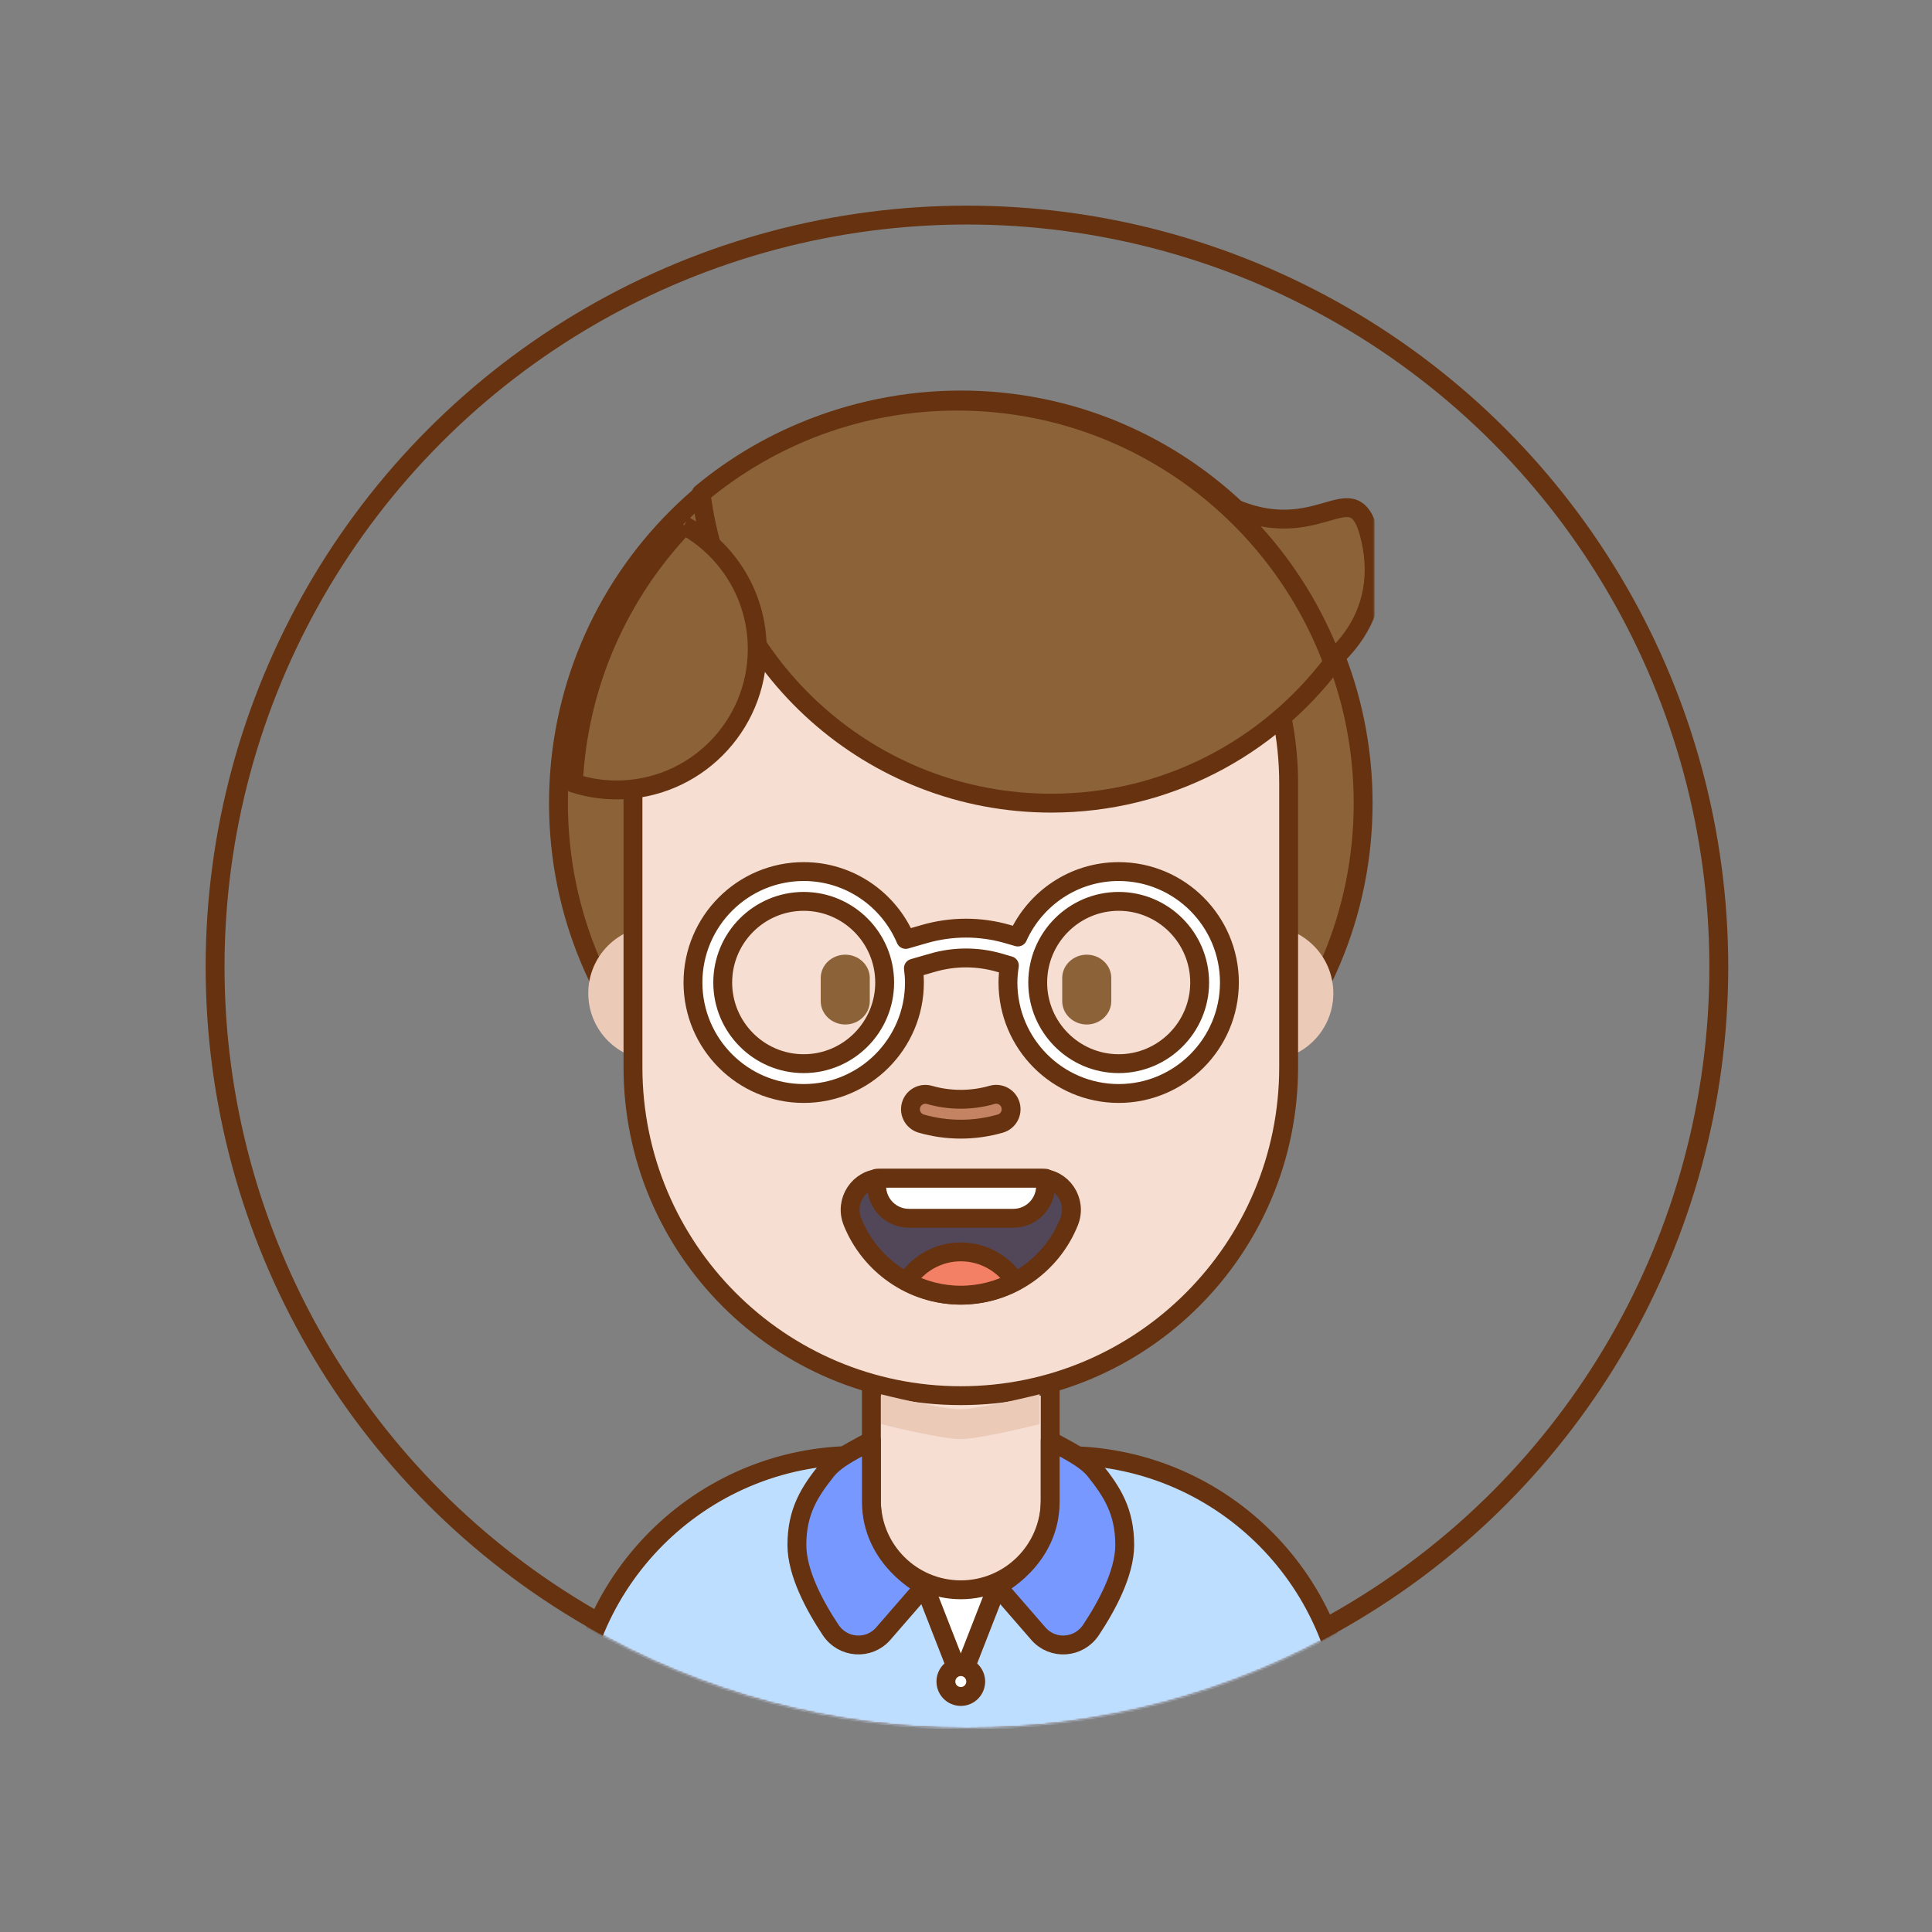 <?xml version="1.0" encoding="UTF-8"?>
<svg width="1024px" height="1024px" viewBox="0 0 1024 1024" version="1.1" xmlns="http://www.w3.org/2000/svg" xmlns:xlink="http://www.w3.org/1999/xlink">
    <rect x="0" y="0" width="1024" height="1024" fill="#808080" stroke="none"/>
    <!-- Generator: Sketch 64 (93537) - https://sketch.com -->
    <title>线性眼镜男</title>
    <desc>Created with Sketch.</desc>
    <defs>
        <circle id="path-1" cx="512.5" cy="512.5" r="403.5"></circle>
        <polygon id="path-3" points="191.913 127.449 191.913 0.375 0.381 0.375 0.381 127.449 191.913 127.449"></polygon>
    </defs>
    <g id="线性眼镜男" stroke="none" stroke-width="1" fill="none" fill-rule="evenodd">
        <mask id="mask-2" fill="white">
            <use xlink:href="#path-1"></use>
        </mask>
        <circle stroke="#66320F" stroke-width="10" cx="512.5" cy="512.5" r="398.5"></circle>
        <g id="boy_3" mask="url(#mask-2)">
            <g transform="translate(296, 212)" id="Person-7">
                <g>
                    <path d="M426.494,213.69 C426.494,331.71 331.023,427.379 213.247,427.379 C95.472,427.379 0,331.71 0,213.69 C0,95.67 95.472,0.001 213.247,0.001 C331.023,0.001 426.494,95.67 426.494,213.69" id="Fill-1" stroke="#66320F" stroke-width="10" fill="#8C6239" stroke-linejoin="round"></path>
                    <path d="M410.698,314.442 C410.698,334.109 394.784,350.057 375.157,350.057 C355.53,350.057 339.616,334.109 339.616,314.442 C339.616,294.775 355.53,278.827 375.157,278.827 C394.784,278.827 410.698,294.775 410.698,314.442" id="Fill-3" fill="#ECCAB8"></path>
                    <path d="M86.878,314.442 C86.878,334.109 70.964,350.057 51.337,350.057 C31.711,350.057 15.796,334.109 15.796,314.442 C15.796,294.775 31.711,278.827 51.337,278.827 C70.964,278.827 86.878,294.775 86.878,314.442" id="Fill-5" fill="#ECCAB8"></path>
                    <path d="M268.533,559.392 L157.961,559.392 C75.087,559.392 7.898,626.72 7.898,709.766 L7.898,780.995 C7.898,798.478 22.043,812.653 39.49,812.653 L387.004,812.653 C404.451,812.653 418.596,798.478 418.596,780.995 L418.596,709.766 C418.596,626.72 351.408,559.392 268.533,559.392" id="Fill-7" fill="#FFFFFF"></path>
                    <path d="M270.516,559.492 L276.431,630.619 L232.518,628.736 L213.247,678.106 L193.976,628.736 L165.859,630.619 L165.859,559.389 L157.961,559.389 C75.087,559.389 7.898,626.717 7.898,709.763 L7.898,780.993 C7.898,798.476 22.043,812.651 39.49,812.651 L387.004,812.651 C404.451,812.651 418.596,798.476 418.596,780.993 L418.596,709.763 C418.596,627.39 352.466,560.569 270.516,559.492" id="Fill-9" stroke="#66320F" stroke-width="10" fill="#BEDEFF" stroke-linejoin="round"></path>
                    <path d="M213.247,630.622 L213.247,630.622 C187.073,630.622 165.859,609.363 165.859,583.135 L165.859,472.333 L260.635,472.333 L260.635,583.135 C260.635,609.363 239.421,630.622 213.247,630.622" id="Fill-14" stroke="#66320F" stroke-width="10" fill="#F6DED2" stroke-linejoin="round"></path>
                    <path d="M82.929,753.297 C76.382,753.297 71.082,758.616 71.082,765.169 L71.082,812.656 L94.776,812.656 L94.776,765.169 C94.776,758.616 89.477,753.297 82.929,753.297" id="Fill-18" fill="#292929" opacity="0.2"></path>
                    <path d="M343.565,753.297 C337.017,753.297 331.718,758.616 331.718,765.169 L331.718,812.656 L355.412,812.656 L355.412,765.169 C355.412,758.616 350.112,753.297 343.565,753.297" id="Fill-20" fill="#292929" opacity="0.2"></path>
                    <path d="M213.237,428.335 C186.873,428.335 165.304,449.949 165.304,476.367 L165.304,480.19 C165.304,453.772 186.873,432.157 213.237,432.157 C239.601,432.157 261.17,453.772 261.17,480.19 L261.17,476.367 C261.17,449.949 239.601,428.335 213.237,428.335" id="Fill-22" fill="#373535"></path>
                    <path d="M213.247,527.734 L213.247,527.734 C117.286,527.734 39.49,449.777 39.49,353.617 L39.49,203.243 C39.49,107.083 117.286,29.126 213.247,29.126 L213.247,29.126 C309.208,29.126 387.004,107.083 387.004,203.243 L387.004,353.617 C387.004,449.777 309.208,527.734 213.247,527.734" id="Fill-24" stroke="#66320F" stroke-width="10" fill="#F6DED2" stroke-linejoin="round"></path>
                    <path d="M213.204,386.478 C206.095,386.478 199.058,385.488 192.282,383.534 C188.088,382.331 185.663,377.946 186.872,373.743 C188.072,369.541 192.448,367.135 196.641,368.322 C207.375,371.417 219.064,371.417 229.821,368.306 C234.023,367.111 238.398,369.517 239.599,373.728 C240.807,377.922 238.391,382.315 234.197,383.518 C227.389,385.481 220.328,386.478 213.204,386.478" id="Fill-28" stroke="#66320F" stroke-width="10" fill="#C48464" stroke-linejoin="round"></path>
                    <path d="M255.351,412.506 C267.135,412.506 275.049,424.544 270.673,435.505 C261.559,458.338 239.278,474.468 213.238,474.468 C187.199,474.468 164.918,458.338 155.804,435.505 C151.428,424.544 159.342,412.506 171.126,412.506 L255.351,412.506 Z" id="Fill-30" stroke="#66320F" stroke-width="10" fill="#524758" stroke-linejoin="round"></path>
                    <path d="M241.089,433.71 L185.739,433.71 C176.301,433.71 168.648,426.041 168.648,416.591 L168.648,412.507 L258.172,412.507 L258.172,416.591 C258.172,426.041 250.527,433.71 241.089,433.71" id="Fill-36" stroke="#66320F" stroke-width="10" fill="#FFFFFF" stroke-linejoin="round"></path>
                    <path d="M213.247,451.518 C201.211,451.518 190.596,457.787 184.403,467.205 C193.028,471.779 202.806,474.47 213.247,474.47 C223.688,474.47 233.466,471.779 242.091,467.205 C235.899,457.787 225.284,451.518 213.247,451.518" id="Fill-38" stroke="#66320F" stroke-width="10" fill="#F37F65" stroke-linejoin="round"></path>
                    <path d="M296.924,351.767 C273.261,351.767 254.006,332.471 254.006,308.76 C254.006,285.04 273.261,265.745 296.924,265.745 C320.586,265.745 339.842,285.04 339.842,308.76 C339.842,332.471 320.586,351.767 296.924,351.767 M129.975,351.767 C106.304,351.767 87.057,332.471 87.057,308.76 C87.057,285.04 106.304,265.745 129.975,265.745 C153.637,265.745 172.893,285.04 172.893,308.76 C172.893,332.471 153.637,351.767 129.975,351.767 M296.924,249.948 C273.143,249.948 252.671,264.209 243.462,284.629 L238.028,283.062 C223.606,278.891 208.347,278.891 193.917,283.062 L184.053,285.911 C175.136,264.795 154.253,249.948 129.975,249.948 C97.609,249.948 71.285,276.326 71.285,308.76 C71.285,341.185 97.609,367.572 129.975,367.572 C162.341,367.572 188.665,341.185 188.665,308.76 C188.665,306.187 188.444,303.671 188.12,301.178 L198.293,298.241 C209.856,294.894 222.09,294.894 233.66,298.241 L238.992,299.785 C238.541,302.721 238.233,305.697 238.233,308.76 C238.233,341.185 264.558,367.572 296.924,367.572 C329.29,367.572 355.614,341.185 355.614,308.76 C355.614,276.326 329.29,249.948 296.924,249.948" id="Fill-40" stroke="#66320F" stroke-width="10" fill="#FFFFFF" stroke-linejoin="round"></path>
                    <g id="Group-48" transform="translate(240.402, 38.55)">
                        <mask id="mask-4" fill="white">
                            <use xlink:href="#path-3"></use>
                        </mask>
                        <g id="Clip-47"></g>
                        <path d="M190.2,35.967 C199.417,78.191 170.913,111.669 119.165,123.018 C51.036,137.953 10.527,113.727 1.302,71.503 C-6.651,35.041 37.57,-26.501 106.552,13.285 C162.707,45.686 180.983,-6.256 190.2,35.967" id="Fill-46" stroke="#66320F" stroke-width="10" fill="#8C6239" stroke-linejoin="round" mask="url(#mask-4)"></path>
                    </g>
                    <path d="M211.25,0.611 C159.683,0.611 112.414,19.012 75.593,49.609 C87.092,142.097 165.765,213.691 261.173,213.691 C322.17,213.691 376.335,184.423 410.486,139.153 C380.323,58.236 302.512,0.611 211.25,0.611" id="Fill-51" stroke="#66320F" stroke-width="10" fill="#8C6239" stroke-linejoin="round"></path>
                    <path d="M66.618,66.48 C32.388,102.348 10.495,150.143 7.896,203.051 C15.123,205.385 22.816,206.683 30.817,206.683 C71.981,206.683 105.35,173.237 105.35,131.987 C105.35,103.741 89.696,79.174 66.618,66.48" id="Fill-53" stroke="#66320F" stroke-width="10" fill="#8C6239" stroke-linejoin="round"></path>
                    <path d="M165.859,583.873 L165.859,551.479 C158.277,555.887 147.456,560.683 142.165,567.308 C133.137,578.602 126.369,589.033 126.369,606.88 C126.369,621.648 135.736,639.107 144.274,651.952 C150.71,661.64 164.516,662.645 172.146,653.868 L193.976,628.732 C193.976,628.732 165.859,614.794 165.859,583.873" id="Fill-59" stroke="#66320F" stroke-width="10" fill="#7799FF" stroke-linejoin="round"></path>
                    <path d="M260.635,583.873 L260.635,551.479 C268.217,555.887 279.038,560.683 284.329,567.308 C293.357,578.602 300.126,589.033 300.126,606.88 C300.126,621.648 290.759,639.107 282.221,651.952 C275.784,661.64 261.978,662.645 254.349,653.868 L232.518,628.732 C232.518,628.732 260.635,614.794 260.635,583.873" id="Fill-61" stroke="#66320F" stroke-width="10" fill="#7799FF" stroke-linejoin="round"></path>
                    <path d="M221.145,679.257 C221.145,683.626 217.607,687.172 213.247,687.172 C208.887,687.172 205.349,683.626 205.349,679.257 C205.349,674.888 208.887,671.343 213.247,671.343 C217.607,671.343 221.145,674.888 221.145,679.257" id="Fill-63" stroke="#66320F" stroke-width="10" fill="#FFFFFF" stroke-linejoin="round"></path>
                    <path d="M221.145,717.68 C221.145,722.049 217.607,725.595 213.247,725.595 C208.887,725.595 205.349,722.049 205.349,717.68 C205.349,713.311 208.887,709.766 213.247,709.766 C217.607,709.766 221.145,713.311 221.145,717.68" id="Fill-65" fill="#AAABAE"></path>
                    <path d="M255,542.829 C255,542.829 223.647,550.743 213,550.743 C202.353,550.743 171,542.829 171,542.829 L171,527 C171,527 202.353,534.914 213,534.914 C223.647,534.914 255,527 255,527 L255,542.829 Z" id="Fill-16" fill="#ECCAB8"></path>
                </g>
            </g>
        </g>
        <path d="M448,543 L448,543 C440.85,543 435,537.45 435,530.667 L435,518.333 C435,511.55 440.85,506 448,506 L448,506 C455.15,506 461,511.55 461,518.333 L461,530.667 C461,537.45 455.15,543 448,543 L448,543 Z" id="Shape" fill="#8C6239" mask="url(#mask-2)"></path>
        <path d="M576,543 L576,543 C568.85,543 563,537.45 563,530.667 L563,518.333 C563,511.55 568.85,506 576,506 L576,506 C583.15,506 589,511.55 589,518.333 L589,530.667 C589,537.45 583.15,543 576,543 L576,543 Z" id="Shape" fill="#8C6239" mask="url(#mask-2)"></path>
    </g>
</svg>